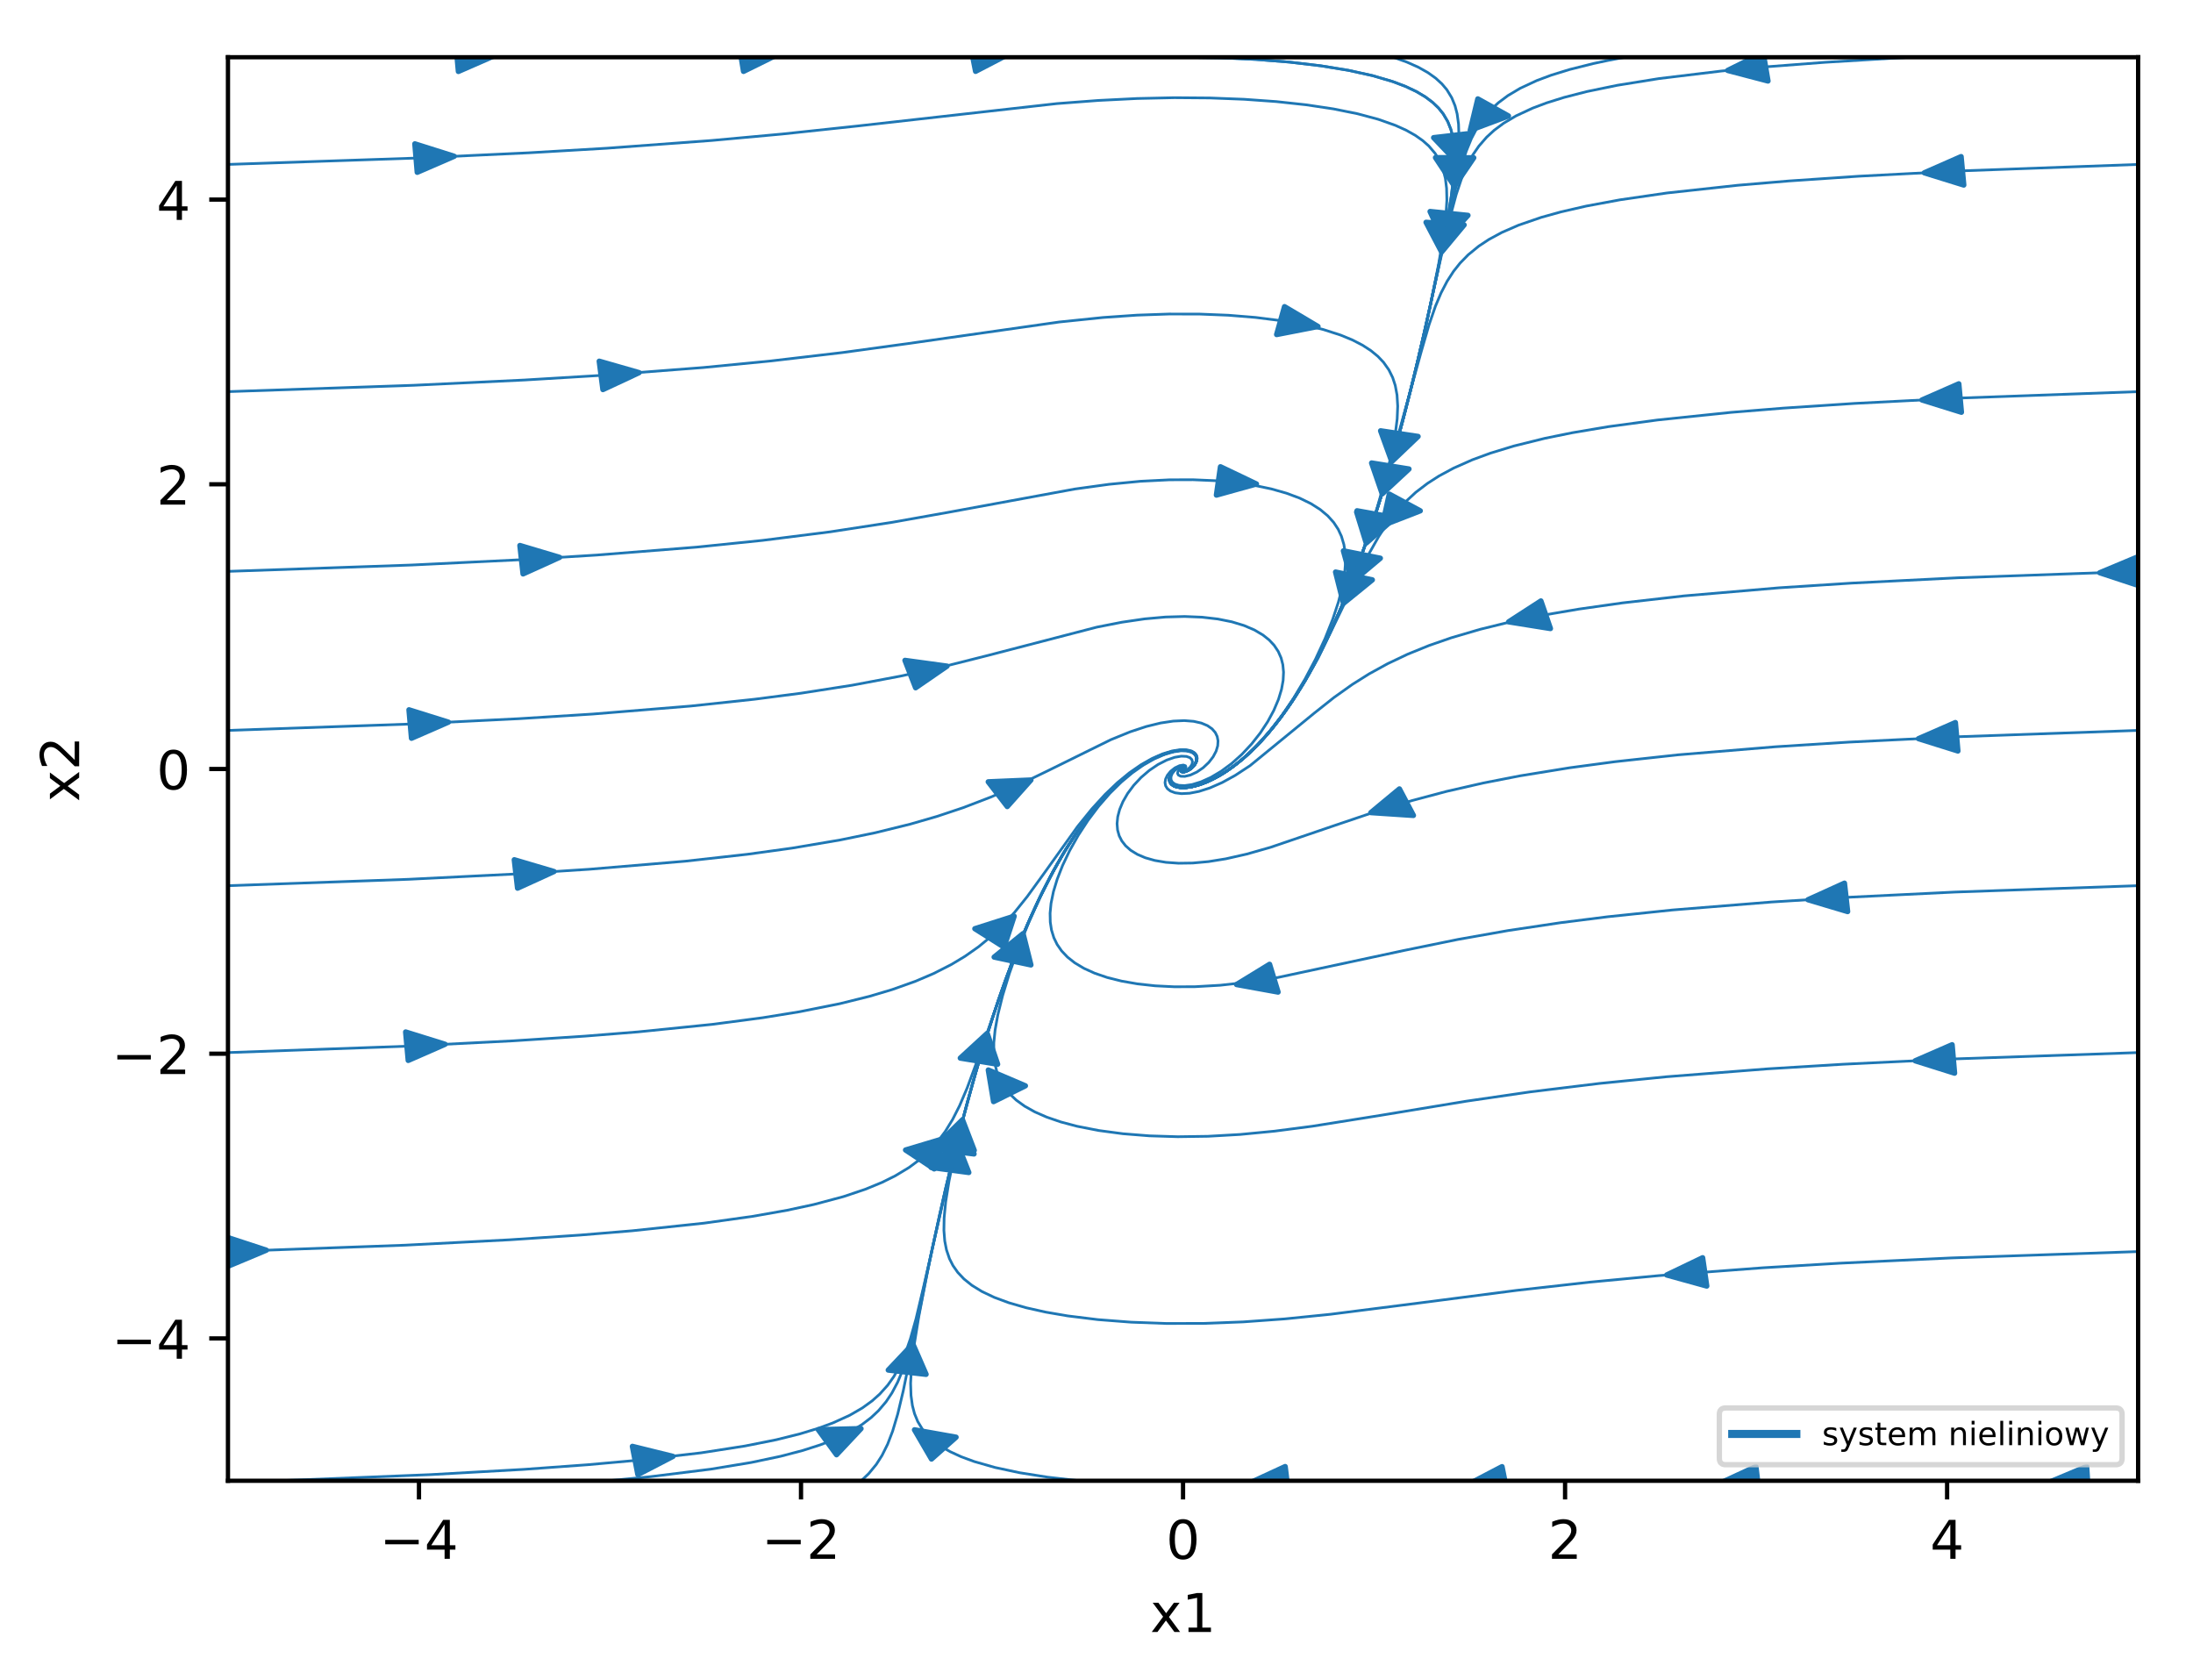<?xml version="1.0" encoding="utf-8" standalone="no"?>
<!DOCTYPE svg PUBLIC "-//W3C//DTD SVG 1.1//EN"
  "http://www.w3.org/Graphics/SVG/1.1/DTD/svg11.dtd">
<!-- Created with matplotlib (http://matplotlib.org/) -->
<svg height="314pt" version="1.1" viewBox="0 0 410 314" width="410pt" xmlns="http://www.w3.org/2000/svg" xmlns:xlink="http://www.w3.org/1999/xlink">
 <defs>
  <style type="text/css">
*{stroke-linecap:butt;stroke-linejoin:round;}
  </style>
 </defs>
 <g id="figure_1">
  <g id="patch_1">
   <path d="M 0 314.368 
L 410.44 314.368 
L 410.44 0 
L 0 0 
z
" style="fill:#ffffff;"/>
  </g>
  <g id="axes_1">
   <g id="patch_2">
    <path d="M 42.62 276.812 
L 399.74 276.812 
L 399.74 10.7 
L 42.62 10.7 
z
" style="fill:#ffffff;"/>
   </g>
   <g id="patch_3">
    <path clip-path="url(#p530ca1ee28)" d="M 271.912 34.805 
L 268.384 29.467 
L 271.937 29.483 
L 271.973 29.483 
L 271.973 29.483 
L 275.526 29.499 
z
" style="fill:#1f77b4;stroke:#1f77b4;stroke-linejoin:miter;"/>
   </g>
   <g id="patch_4">
    <path clip-path="url(#p530ca1ee28)" d="M 260.204 86.282 
L 258.118 80.538 
L 261.601 81.062 
L 261.636 81.067 
L 261.636 81.067 
L 265.119 81.592 
z
" style="fill:#1f77b4;stroke:#1f77b4;stroke-linejoin:miter;"/>
   </g>
   <g id="patch_5">
    <path clip-path="url(#p530ca1ee28)" d="M 269.941 45.175 
L 267.368 39.541 
L 270.889 39.899 
L 270.924 39.903 
L 270.924 39.903 
L 274.445 40.261 
z
" style="fill:#1f77b4;stroke:#1f77b4;stroke-linejoin:miter;"/>
   </g>
   <g id="patch_6">
    <path clip-path="url(#p530ca1ee28)" d="M 255.511 101.285 
L 253.711 95.488 
L 257.165 96.107 
L 257.2 96.113 
L 257.2 96.114 
L 260.655 96.733 
z
" style="fill:#1f77b4;stroke:#1f77b4;stroke-linejoin:miter;"/>
   </g>
   <g id="patch_7">
    <path clip-path="url(#p530ca1ee28)" d="M 274.881 24.346 
L 276.294 18.49 
L 279.141 20.074 
L 279.17 20.09 
L 279.169 20.09 
L 282.016 21.675 
z
" style="fill:#1f77b4;stroke:#1f77b4;stroke-linejoin:miter;"/>
   </g>
   <g id="patch_8">
    <path clip-path="url(#p530ca1ee28)" d="M 251.172 112.788 
L 249.698 106.939 
L 253.115 107.666 
L 253.149 107.673 
L 253.149 107.673 
L 256.566 108.4 
z
" style="fill:#1f77b4;stroke:#1f77b4;stroke-linejoin:miter;"/>
   </g>
   <g id="patch_9">
    <path clip-path="url(#p530ca1ee28)" d="M 323.005 13.168 
L 329.643 9.86 
L 330.089 12.487 
L 330.102 12.513 
L 330.093 12.514 
L 330.539 15.141 
z
" style="fill:#1f77b4;stroke:#1f77b4;stroke-linejoin:miter;"/>
   </g>
   <g id="patch_10">
    <path clip-path="url(#p530ca1ee28)" d="M 258.421 92.316 
L 256.436 86.553 
L 259.91 87.111 
L 259.945 87.116 
L 259.945 87.117 
L 263.418 87.675 
z
" style="fill:#1f77b4;stroke:#1f77b4;stroke-linejoin:miter;"/>
   </g>
   <g id="patch_11">
    <path clip-path="url(#p530ca1ee28)" d="M 359.768 32.304 
L 366.644 29.279 
L 366.892 31.921 
L 366.914 31.946 
L 366.894 31.947 
L 367.142 34.589 
z
" style="fill:#1f77b4;stroke:#1f77b4;stroke-linejoin:miter;"/>
   </g>
   <g id="patch_12">
    <path clip-path="url(#p530ca1ee28)" d="M 255.43 101.52 
L 253.637 95.722 
L 257.091 96.344 
L 257.126 96.35 
L 257.126 96.35 
L 260.579 96.972 
z
" style="fill:#1f77b4;stroke:#1f77b4;stroke-linejoin:miter;"/>
   </g>
   <g id="patch_13">
    <path clip-path="url(#p530ca1ee28)" d="M 359.333 74.772 
L 366.215 71.754 
L 366.457 74.396 
L 366.479 74.421 
L 366.46 74.422 
L 366.702 77.064 
z
" style="fill:#1f77b4;stroke:#1f77b4;stroke-linejoin:miter;"/>
   </g>
   <g id="patch_14">
    <path clip-path="url(#p530ca1ee28)" d="M 258.448 98.243 
L 259.743 92.371 
L 262.621 93.924 
L 262.651 93.939 
L 262.65 93.939 
L 265.529 95.492 
z
" style="fill:#1f77b4;stroke:#1f77b4;stroke-linejoin:miter;"/>
   </g>
   <g id="patch_15">
    <path clip-path="url(#p530ca1ee28)" d="M 392.572 107.068 
L 399.537 104.156 
L 399.706 106.801 
L 399.741 106.826 
L 399.708 106.828 
L 399.877 109.472 
z
" style="fill:#1f77b4;stroke:#1f77b4;stroke-linejoin:miter;"/>
   </g>
   <g id="patch_16">
    <path clip-path="url(#p530ca1ee28)" d="M 282.057 116.246 
L 288.085 112.344 
L 288.97 114.908 
L 288.981 114.933 
L 288.979 114.934 
L 289.864 117.498 
z
" style="fill:#1f77b4;stroke:#1f77b4;stroke-linejoin:miter;"/>
   </g>
   <g id="patch_17">
    <path clip-path="url(#p530ca1ee28)" d="M 358.683 138.087 
L 365.573 135.079 
L 365.809 137.721 
L 365.831 137.747 
L 365.811 137.748 
L 366.046 140.39 
z
" style="fill:#1f77b4;stroke:#1f77b4;stroke-linejoin:miter;"/>
   </g>
   <g id="patch_18">
    <path clip-path="url(#p530ca1ee28)" d="M 256.294 151.909 
L 261.632 147.483 
L 262.933 149.947 
L 262.948 149.971 
L 262.947 149.971 
L 264.248 152.435 
z
" style="fill:#1f77b4;stroke:#1f77b4;stroke-linejoin:miter;"/>
   </g>
   <g id="patch_19">
    <path clip-path="url(#p530ca1ee28)" d="M 338.015 168.197 
L 344.835 165.103 
L 345.131 167.741 
L 345.148 167.767 
L 345.134 167.768 
L 345.429 170.407 
z
" style="fill:#1f77b4;stroke:#1f77b4;stroke-linejoin:miter;"/>
   </g>
   <g id="patch_20">
    <path clip-path="url(#p530ca1ee28)" d="M 231.187 184.047 
L 237.356 180.268 
L 238.147 182.849 
L 238.156 182.875 
L 238.155 182.875 
L 238.945 185.457 
z
" style="fill:#1f77b4;stroke:#1f77b4;stroke-linejoin:miter;"/>
   </g>
   <g id="patch_21">
    <path clip-path="url(#p530ca1ee28)" d="M 358.065 198.303 
L 364.962 195.305 
L 365.191 197.947 
L 365.214 197.972 
L 365.193 197.973 
L 365.422 200.616 
z
" style="fill:#1f77b4;stroke:#1f77b4;stroke-linejoin:miter;"/>
   </g>
   <g id="patch_22">
    <path clip-path="url(#p530ca1ee28)" d="M 184.772 200.029 
L 191.703 202.984 
L 188.745 204.452 
L 188.716 204.467 
L 188.716 204.466 
L 185.758 205.934 
z
" style="fill:#1f77b4;stroke:#1f77b4;stroke-linejoin:miter;"/>
   </g>
   <g id="patch_23">
    <path clip-path="url(#p530ca1ee28)" d="M 311.604 238.346 
L 318.318 235.123 
L 318.703 237.756 
L 318.715 237.781 
L 318.707 237.782 
L 319.092 240.414 
z
" style="fill:#1f77b4;stroke:#1f77b4;stroke-linejoin:miter;"/>
   </g>
   <g id="patch_24">
    <path clip-path="url(#p530ca1ee28)" d="M 179.783 210.023 
L 182.102 215.717 
L 178.599 215.272 
L 178.564 215.268 
L 178.564 215.268 
L 175.061 214.822 
z
" style="fill:#1f77b4;stroke:#1f77b4;stroke-linejoin:miter;"/>
   </g>
   <g id="patch_25">
    <path clip-path="url(#p530ca1ee28)" d="M 383.156 277.072 
L 390.116 274.155 
L 390.289 276.8 
L 390.322 276.825 
L 390.291 276.826 
L 390.464 279.471 
z
" style="fill:#1f77b4;stroke:#1f77b4;stroke-linejoin:miter;"/>
   </g>
   <g id="patch_26">
    <path clip-path="url(#p530ca1ee28)" d="M 321.493 277.299 
L 328.279 274.163 
L 328.604 276.8 
L 328.618 276.825 
L 328.607 276.826 
L 328.932 279.463 
z
" style="fill:#1f77b4;stroke:#1f77b4;stroke-linejoin:miter;"/>
   </g>
   <g id="patch_27">
    <path clip-path="url(#p530ca1ee28)" d="M 274.275 277.595 
L 280.815 274.18 
L 281.338 276.799 
L 281.347 276.825 
L 281.343 276.826 
L 281.865 279.445 
z
" style="fill:#1f77b4;stroke:#1f77b4;stroke-linejoin:miter;"/>
   </g>
   <g id="patch_28">
    <path clip-path="url(#p530ca1ee28)" d="M 233.485 277.295 
L 240.274 274.162 
L 240.596 276.799 
L 240.602 276.825 
L 240.599 276.825 
L 240.922 279.462 
z
" style="fill:#1f77b4;stroke:#1f77b4;stroke-linejoin:miter;"/>
   </g>
   <g id="patch_29">
    <path clip-path="url(#p530ca1ee28)" d="M 170.973 267.291 
L 178.741 268.672 
L 176.457 270.701 
L 176.435 270.722 
L 176.435 270.721 
L 174.151 272.75 
z
" style="fill:#1f77b4;stroke:#1f77b4;stroke-linejoin:miter;"/>
   </g>
   <g id="patch_30">
    <path clip-path="url(#p530ca1ee28)" d="M 184.566 193.176 
L 186.513 198.947 
L 183.043 198.376 
L 183.008 198.37 
L 183.008 198.37 
L 179.538 197.799 
z
" style="fill:#1f77b4;stroke:#1f77b4;stroke-linejoin:miter;"/>
   </g>
   <g id="patch_31">
    <path clip-path="url(#p530ca1ee28)" d="M 170.673 251.256 
L 173.135 256.917 
L 169.622 256.521 
L 169.586 256.517 
L 169.586 256.517 
L 166.073 256.12 
z
" style="fill:#1f77b4;stroke:#1f77b4;stroke-linejoin:miter;"/>
   </g>
   <g id="patch_32">
    <path clip-path="url(#p530ca1ee28)" d="M 191.268 174.533 
L 192.735 180.383 
L 189.319 179.654 
L 189.285 179.647 
L 189.285 179.646 
L 185.869 178.917 
z
" style="fill:#1f77b4;stroke:#1f77b4;stroke-linejoin:miter;"/>
   </g>
   <g id="patch_33">
    <path clip-path="url(#p530ca1ee28)" d="M 160.969 267.071 
L 156.394 271.948 
L 154.7 269.62 
L 154.681 269.597 
L 154.682 269.597 
L 152.988 267.269 
z
" style="fill:#1f77b4;stroke:#1f77b4;stroke-linejoin:miter;"/>
   </g>
   <g id="patch_34">
    <path clip-path="url(#p530ca1ee28)" d="M 179.942 209.329 
L 182.141 215.049 
L 178.648 214.563 
L 178.613 214.558 
L 178.613 214.558 
L 175.12 214.072 
z
" style="fill:#1f77b4;stroke:#1f77b4;stroke-linejoin:miter;"/>
   </g>
   <g id="patch_35">
    <path clip-path="url(#p530ca1ee28)" d="M 125.813 272.26 
L 119.255 275.655 
L 118.747 273.034 
L 118.735 273.009 
L 118.742 273.008 
L 118.234 270.387 
z
" style="fill:#1f77b4;stroke:#1f77b4;stroke-linejoin:miter;"/>
   </g>
   <g id="patch_36">
    <path clip-path="url(#p530ca1ee28)" d="M 178.875 213.475 
L 181.124 219.185 
L 177.627 218.716 
L 177.592 218.711 
L 177.592 218.711 
L 174.095 218.242 
z
" style="fill:#1f77b4;stroke:#1f77b4;stroke-linejoin:miter;"/>
   </g>
   <g id="patch_37">
    <path clip-path="url(#p530ca1ee28)" d="M 49.787 233.711 
L 42.826 236.627 
L 42.654 233.982 
L 42.619 233.957 
L 42.653 233.956 
L 42.48 231.311 
z
" style="fill:#1f77b4;stroke:#1f77b4;stroke-linejoin:miter;"/>
   </g>
   <g id="patch_38">
    <path clip-path="url(#p530ca1ee28)" d="M 176.716 212.765 
L 174.649 218.513 
L 171.991 216.756 
L 171.964 216.739 
L 171.964 216.738 
L 169.305 214.982 
z
" style="fill:#1f77b4;stroke:#1f77b4;stroke-linejoin:miter;"/>
   </g>
   <g id="patch_39">
    <path clip-path="url(#p530ca1ee28)" d="M 83.208 195.216 
L 76.323 198.231 
L 76.083 195.589 
L 76.06 195.564 
L 76.08 195.563 
L 75.84 192.921 
z
" style="fill:#1f77b4;stroke:#1f77b4;stroke-linejoin:miter;"/>
   </g>
   <g id="patch_40">
    <path clip-path="url(#p530ca1ee28)" d="M 189.603 171.275 
L 187.708 177.056 
L 184.998 175.343 
L 184.971 175.326 
L 184.971 175.326 
L 182.26 173.614 
z
" style="fill:#1f77b4;stroke:#1f77b4;stroke-linejoin:miter;"/>
   </g>
   <g id="patch_41">
    <path clip-path="url(#p530ca1ee28)" d="M 103.574 162.922 
L 96.763 166.029 
L 96.459 163.391 
L 96.442 163.365 
L 96.456 163.364 
L 96.152 160.726 
z
" style="fill:#1f77b4;stroke:#1f77b4;stroke-linejoin:miter;"/>
   </g>
   <g id="patch_42">
    <path clip-path="url(#p530ca1ee28)" d="M 192.737 145.819 
L 188.315 150.774 
L 186.548 148.476 
L 186.53 148.454 
L 186.531 148.453 
L 184.764 146.156 
z
" style="fill:#1f77b4;stroke:#1f77b4;stroke-linejoin:miter;"/>
   </g>
   <g id="patch_43">
    <path clip-path="url(#p530ca1ee28)" d="M 83.826 135 
L 76.933 138.006 
L 76.7 135.363 
L 76.677 135.338 
L 76.697 135.337 
L 76.464 132.695 
z
" style="fill:#1f77b4;stroke:#1f77b4;stroke-linejoin:miter;"/>
   </g>
   <g id="patch_44">
    <path clip-path="url(#p530ca1ee28)" d="M 177.048 124.529 
L 171.182 128.567 
L 170.192 126.024 
L 170.181 125.999 
L 170.182 125.998 
L 169.193 123.455 
z
" style="fill:#1f77b4;stroke:#1f77b4;stroke-linejoin:miter;"/>
   </g>
   <g id="patch_45">
    <path clip-path="url(#p530ca1ee28)" d="M 104.614 104.192 
L 97.79 107.282 
L 97.498 104.643 
L 97.481 104.618 
L 97.495 104.617 
L 97.202 101.978 
z
" style="fill:#1f77b4;stroke:#1f77b4;stroke-linejoin:miter;"/>
   </g>
   <g id="patch_46">
    <path clip-path="url(#p530ca1ee28)" d="M 234.901 90.47 
L 227.42 92.551 
L 227.797 89.918 
L 227.8 89.892 
L 227.801 89.892 
L 228.178 87.259 
z
" style="fill:#1f77b4;stroke:#1f77b4;stroke-linejoin:miter;"/>
   </g>
   <g id="patch_47">
    <path clip-path="url(#p530ca1ee28)" d="M 119.486 69.663 
L 112.721 72.824 
L 112.379 70.188 
L 112.365 70.162 
L 112.375 70.162 
L 112.033 67.526 
z
" style="fill:#1f77b4;stroke:#1f77b4;stroke-linejoin:miter;"/>
   </g>
   <g id="patch_48">
    <path clip-path="url(#p530ca1ee28)" d="M 246.406 61.033 
L 238.681 62.538 
L 239.414 59.948 
L 239.42 59.921 
L 239.421 59.921 
L 240.154 57.331 
z
" style="fill:#1f77b4;stroke:#1f77b4;stroke-linejoin:miter;"/>
   </g>
   <g id="patch_49">
    <path clip-path="url(#p530ca1ee28)" d="M 84.913 29.217 
L 78.008 32.206 
L 77.786 29.563 
L 77.763 29.538 
L 77.784 29.537 
L 77.561 26.894 
z
" style="fill:#1f77b4;stroke:#1f77b4;stroke-linejoin:miter;"/>
   </g>
   <g id="patch_50">
    <path clip-path="url(#p530ca1ee28)" d="M 269.523 47.103 
L 266.614 41.561 
L 270.153 41.801 
L 270.188 41.803 
L 270.188 41.804 
L 273.727 42.044 
z
" style="fill:#1f77b4;stroke:#1f77b4;stroke-linejoin:miter;"/>
   </g>
   <g id="patch_51">
    <path clip-path="url(#p530ca1ee28)" d="M 92.588 10.343 
L 85.7 13.354 
L 85.462 10.712 
L 85.441 10.687 
L 85.46 10.686 
L 85.222 8.044 
z
" style="fill:#1f77b4;stroke:#1f77b4;stroke-linejoin:miter;"/>
   </g>
   <g id="patch_52">
    <path clip-path="url(#p530ca1ee28)" d="M 145.666 10.055 
L 139.009 13.341 
L 138.578 10.713 
L 138.567 10.687 
L 138.574 10.686 
L 138.144 8.058 
z
" style="fill:#1f77b4;stroke:#1f77b4;stroke-linejoin:miter;"/>
   </g>
   <g id="patch_53">
    <path clip-path="url(#p530ca1ee28)" d="M 188.946 9.93 
L 182.396 13.333 
L 181.881 10.713 
L 181.874 10.687 
L 181.876 10.687 
L 181.362 8.067 
z
" style="fill:#1f77b4;stroke:#1f77b4;stroke-linejoin:miter;"/>
   </g>
   <g id="patch_54">
    <path clip-path="url(#p530ca1ee28)" d="M 272.646 30.591 
L 268.031 25.735 
L 271.543 25.333 
L 271.578 25.329 
L 271.578 25.329 
L 275.09 24.927 
z
" style="fill:#1f77b4;stroke:#1f77b4;stroke-linejoin:miter;"/>
   </g>
   <g id="patch_55">
    <path clip-path="url(#p530ca1ee28)" d="M 252.766 108.808 
L 251.165 102.978 
L 254.597 103.663 
L 254.632 103.67 
L 254.632 103.67 
L 258.064 104.355 
z
" style="fill:#1f77b4;stroke:#1f77b4;stroke-linejoin:miter;"/>
   </g>
   <g id="matplotlib.axis_1">
    <g id="xtick_1">
     <g id="line2d_1">
      <defs>
       <path d="M 0 0 
L 0 3.5 
" id="m94f1af9f40" style="stroke:#000000;stroke-width:0.8;"/>
      </defs>
      <g>
       <use style="stroke:#000000;stroke-width:0.8;" x="78.332" xlink:href="#m94f1af9f40" y="276.812"/>
      </g>
     </g>
     <g id="text_1">
      <!-- −4 -->
      <defs>
       <path d="M 10.594 35.5 
L 73.188 35.5 
L 73.188 27.203 
L 10.594 27.203 
z
" id="DejaVuSans-2212"/>
       <path d="M 37.797 64.312 
L 12.891 25.391 
L 37.797 25.391 
z
M 35.203 72.906 
L 47.609 72.906 
L 47.609 25.391 
L 58.016 25.391 
L 58.016 17.188 
L 47.609 17.188 
L 47.609 0 
L 37.797 0 
L 37.797 17.188 
L 4.891 17.188 
L 4.891 26.703 
z
" id="DejaVuSans-34"/>
      </defs>
      <g transform="translate(70.961 291.41)scale(0.1 -0.1)">
       <use xlink:href="#DejaVuSans-2212"/>
       <use x="83.789" xlink:href="#DejaVuSans-34"/>
      </g>
     </g>
    </g>
    <g id="xtick_2">
     <g id="line2d_2">
      <g>
       <use style="stroke:#000000;stroke-width:0.8;" x="149.756" xlink:href="#m94f1af9f40" y="276.812"/>
      </g>
     </g>
     <g id="text_2">
      <!-- −2 -->
      <defs>
       <path d="M 19.188 8.297 
L 53.609 8.297 
L 53.609 0 
L 7.328 0 
L 7.328 8.297 
Q 12.938 14.109 22.625 23.891 
Q 32.328 33.688 34.812 36.531 
Q 39.547 41.844 41.422 45.531 
Q 43.312 49.219 43.312 52.781 
Q 43.312 58.594 39.234 62.25 
Q 35.156 65.922 28.609 65.922 
Q 23.969 65.922 18.812 64.312 
Q 13.672 62.703 7.812 59.422 
L 7.812 69.391 
Q 13.766 71.781 18.938 73 
Q 24.125 74.219 28.422 74.219 
Q 39.75 74.219 46.484 68.547 
Q 53.219 62.891 53.219 53.422 
Q 53.219 48.922 51.531 44.891 
Q 49.859 40.875 45.406 35.406 
Q 44.188 33.984 37.641 27.219 
Q 31.109 20.453 19.188 8.297 
" id="DejaVuSans-32"/>
      </defs>
      <g transform="translate(142.385 291.41)scale(0.1 -0.1)">
       <use xlink:href="#DejaVuSans-2212"/>
       <use x="83.789" xlink:href="#DejaVuSans-32"/>
      </g>
     </g>
    </g>
    <g id="xtick_3">
     <g id="line2d_3">
      <g>
       <use style="stroke:#000000;stroke-width:0.8;" x="221.18" xlink:href="#m94f1af9f40" y="276.812"/>
      </g>
     </g>
     <g id="text_3">
      <!-- 0 -->
      <defs>
       <path d="M 31.781 66.406 
Q 24.172 66.406 20.328 58.906 
Q 16.5 51.422 16.5 36.375 
Q 16.5 21.391 20.328 13.891 
Q 24.172 6.391 31.781 6.391 
Q 39.453 6.391 43.281 13.891 
Q 47.125 21.391 47.125 36.375 
Q 47.125 51.422 43.281 58.906 
Q 39.453 66.406 31.781 66.406 
M 31.781 74.219 
Q 44.047 74.219 50.516 64.516 
Q 56.984 54.828 56.984 36.375 
Q 56.984 17.969 50.516 8.266 
Q 44.047 -1.422 31.781 -1.422 
Q 19.531 -1.422 13.062 8.266 
Q 6.594 17.969 6.594 36.375 
Q 6.594 54.828 13.062 64.516 
Q 19.531 74.219 31.781 74.219 
" id="DejaVuSans-30"/>
      </defs>
      <g transform="translate(217.999 291.41)scale(0.1 -0.1)">
       <use xlink:href="#DejaVuSans-30"/>
      </g>
     </g>
    </g>
    <g id="xtick_4">
     <g id="line2d_4">
      <g>
       <use style="stroke:#000000;stroke-width:0.8;" x="292.604" xlink:href="#m94f1af9f40" y="276.812"/>
      </g>
     </g>
     <g id="text_4">
      <!-- 2 -->
      <g transform="translate(289.423 291.41)scale(0.1 -0.1)">
       <use xlink:href="#DejaVuSans-32"/>
      </g>
     </g>
    </g>
    <g id="xtick_5">
     <g id="line2d_5">
      <g>
       <use style="stroke:#000000;stroke-width:0.8;" x="364.028" xlink:href="#m94f1af9f40" y="276.812"/>
      </g>
     </g>
     <g id="text_5">
      <!-- 4 -->
      <g transform="translate(360.847 291.41)scale(0.1 -0.1)">
       <use xlink:href="#DejaVuSans-34"/>
      </g>
     </g>
    </g>
    <g id="text_6">
     <!-- x1 -->
     <defs>
      <path d="M 54.891 54.688 
L 35.109 28.078 
L 55.906 0 
L 45.312 0 
L 29.391 21.484 
L 13.484 0 
L 2.875 0 
L 24.125 28.609 
L 4.688 54.688 
L 15.281 54.688 
L 29.781 35.203 
L 44.281 54.688 
z
" id="DejaVuSans-78"/>
      <path d="M 12.406 8.297 
L 28.516 8.297 
L 28.516 63.922 
L 10.984 60.406 
L 10.984 69.391 
L 28.422 72.906 
L 38.281 72.906 
L 38.281 8.297 
L 54.391 8.297 
L 54.391 0 
L 12.406 0 
z
" id="DejaVuSans-31"/>
     </defs>
     <g transform="translate(215.04 305.089)scale(0.1 -0.1)">
      <use xlink:href="#DejaVuSans-78"/>
      <use x="59.18" xlink:href="#DejaVuSans-31"/>
     </g>
    </g>
   </g>
   <g id="matplotlib.axis_2">
    <g id="ytick_1">
     <g id="line2d_6">
      <defs>
       <path d="M 0 0 
L -3.5 0 
" id="m7a99abc952" style="stroke:#000000;stroke-width:0.8;"/>
      </defs>
      <g>
       <use style="stroke:#000000;stroke-width:0.8;" x="42.62" xlink:href="#m7a99abc952" y="250.201"/>
      </g>
     </g>
     <g id="text_7">
      <!-- −4 -->
      <g transform="translate(20.878 254)scale(0.1 -0.1)">
       <use xlink:href="#DejaVuSans-2212"/>
       <use x="83.789" xlink:href="#DejaVuSans-34"/>
      </g>
     </g>
    </g>
    <g id="ytick_2">
     <g id="line2d_7">
      <g>
       <use style="stroke:#000000;stroke-width:0.8;" x="42.62" xlink:href="#m7a99abc952" y="196.978"/>
      </g>
     </g>
     <g id="text_8">
      <!-- −2 -->
      <g transform="translate(20.878 200.778)scale(0.1 -0.1)">
       <use xlink:href="#DejaVuSans-2212"/>
       <use x="83.789" xlink:href="#DejaVuSans-32"/>
      </g>
     </g>
    </g>
    <g id="ytick_3">
     <g id="line2d_8">
      <g>
       <use style="stroke:#000000;stroke-width:0.8;" x="42.62" xlink:href="#m7a99abc952" y="143.756"/>
      </g>
     </g>
     <g id="text_9">
      <!-- 0 -->
      <g transform="translate(29.258 147.555)scale(0.1 -0.1)">
       <use xlink:href="#DejaVuSans-30"/>
      </g>
     </g>
    </g>
    <g id="ytick_4">
     <g id="line2d_9">
      <g>
       <use style="stroke:#000000;stroke-width:0.8;" x="42.62" xlink:href="#m7a99abc952" y="90.534"/>
      </g>
     </g>
     <g id="text_10">
      <!-- 2 -->
      <g transform="translate(29.258 94.333)scale(0.1 -0.1)">
       <use xlink:href="#DejaVuSans-32"/>
      </g>
     </g>
    </g>
    <g id="ytick_5">
     <g id="line2d_10">
      <g>
       <use style="stroke:#000000;stroke-width:0.8;" x="42.62" xlink:href="#m7a99abc952" y="37.311"/>
      </g>
     </g>
     <g id="text_11">
      <!-- 4 -->
      <g transform="translate(29.258 41.11)scale(0.1 -0.1)">
       <use xlink:href="#DejaVuSans-34"/>
      </g>
     </g>
    </g>
    <g id="text_12">
     <!-- x2 -->
     <g transform="translate(14.798 149.897)rotate(-90)scale(0.1 -0.1)">
      <use xlink:href="#DejaVuSans-78"/>
      <use x="59.18" xlink:href="#DejaVuSans-32"/>
     </g>
    </g>
   </g>
   <g id="line2d_11">
    <path clip-path="url(#p530ca1ee28)" d="M 221.18 10.7 
L 228.177 10.805 
L 234.853 11.114 
L 241.132 11.616 
L 246.91 12.298 
L 252.087 13.144 
L 256.589 14.134 
L 260.383 15.248 
L 262.77 16.152 
L 264.786 17.104 
L 266.462 18.099 
L 267.832 19.127 
L 268.934 20.182 
L 269.806 21.26 
L 270.67 22.723 
L 271.26 24.208 
L 271.638 25.706 
L 271.887 27.592 
L 271.952 29.861 
L 271.783 32.884 
L 271.335 36.639 
L 270.425 42.196 
L 268.818 50.5 
L 266.508 61.24 
L 264.026 71.754 
L 261.537 81.366 
L 259.046 90.11 
L 256.644 97.762 
L 254.256 104.658 
L 251.888 110.838 
L 249.549 116.341 
L 247.247 121.21 
L 244.896 125.662 
L 242.603 129.53 
L 240.281 133.003 
L 238.048 135.952 
L 235.819 138.534 
L 233.616 140.753 
L 231.466 142.614 
L 229.308 144.191 
L 227.278 145.408 
L 225.337 146.322 
L 223.548 146.925 
L 221.976 147.227 
L 220.717 147.254 
L 219.773 147.068 
L 219.13 146.728 
L 218.757 146.291 
L 218.612 145.785 
L 218.68 145.214 
L 218.986 144.58 
L 219.545 143.949 
L 220.288 143.442 
L 221.013 143.199 
L 221.472 143.249 
L 221.597 143.446 
L 221.486 143.687 
L 221.181 143.849 
L 221.112 143.806 
L 221.181 143.741 
L 221.181 143.741 
L 221.191 143.748 
L 221.18 143.758 
L 221.18 143.758 
L 221.179 143.757 
L 221.18 143.756 
L 221.18 143.756 
L 221.181 143.756 
L 221.18 143.756 
L 221.18 143.756 
L 221.18 143.756 
L 221.18 143.756 
" style="fill:none;stroke:#1f77b4;stroke-linecap:square;stroke-width:0.5;"/>
   </g>
   <g id="line2d_12">
    <path clip-path="url(#p530ca1ee28)" d="M 260.484 10.7 
L 263.028 11.608 
L 265.175 12.568 
L 266.957 13.572 
L 268.411 14.612 
L 269.579 15.682 
L 270.5 16.774 
L 271.41 18.259 
L 272.03 19.766 
L 272.426 21.288 
L 272.687 23.202 
L 272.759 25.508 
L 272.593 28.579 
L 272.145 32.394 
L 271.24 38.042 
L 269.573 46.848 
L 267.208 58.107 
L 264.671 69.116 
L 262.123 79.184 
L 259.652 88.062 
L 257.183 96.11 
L 254.722 103.366 
L 252.367 109.638 
L 250.04 115.232 
L 247.75 120.189 
L 245.409 124.732 
L 243.124 128.69 
L 240.808 132.253 
L 238.576 135.287 
L 236.344 137.956 
L 234.133 140.261 
L 231.968 142.206 
L 229.787 143.866 
L 227.724 145.163 
L 225.741 146.153 
L 223.899 146.827 
L 222.266 147.19 
L 220.943 147.267 
L 219.937 147.119 
L 219.236 146.806 
L 218.812 146.384 
L 218.623 145.884 
L 218.653 145.312 
L 218.92 144.683 
L 219.432 144.052 
L 220.152 143.515 
L 220.905 143.218 
L 221.42 143.225 
L 221.594 143.408 
L 221.522 143.643 
L 221.235 143.842 
L 221.113 143.815 
L 221.166 143.744 
L 221.191 143.746 
L 221.18 143.756 
" style="fill:none;stroke:#1f77b4;stroke-linecap:square;stroke-width:0.5;"/>
   </g>
   <g id="line2d_13">
    <path clip-path="url(#p530ca1ee28)" d="M 303.791 10.7 
L 300.598 11.303 
L 297.867 11.885 
L 293.446 12.993 
L 290.036 14.044 
L 287.339 15.049 
L 284.232 16.492 
L 281.909 17.874 
L 280.125 19.211 
L 278.724 20.512 
L 277.278 22.205 
L 276.17 23.86 
L 275.102 25.888 
L 274.123 28.276 
L 273.122 31.4 
L 272.042 35.612 
L 270.415 43.068 
L 266.328 62.058 
L 263.756 72.846 
L 261.257 82.394 
L 258.756 91.075 
L 256.345 98.664 
L 253.947 105.499 
L 251.571 111.618 
L 249.223 117.062 
L 246.914 121.872 
L 244.655 126.089 
L 242.359 129.916 
L 240.136 133.206 
L 237.903 136.131 
L 235.675 138.689 
L 233.475 140.884 
L 231.329 142.723 
L 229.178 144.276 
L 227.157 145.472 
L 225.228 146.365 
L 223.454 146.95 
L 221.898 147.235 
L 220.657 147.249 
L 219.73 147.052 
L 219.103 146.706 
L 218.743 146.265 
L 218.61 145.757 
L 218.694 145.169 
L 219.013 144.541 
L 219.578 143.92 
L 220.32 143.426 
L 221.044 143.195 
L 221.485 143.256 
L 221.597 143.456 
L 221.474 143.699 
L 221.169 143.848 
L 221.112 143.804 
L 221.177 143.741 
L 221.177 143.741 
L 221.191 143.747 
L 221.179 143.758 
L 221.179 143.758 
L 221.179 143.756 
L 221.18 143.756 
" style="fill:none;stroke:#1f77b4;stroke-linecap:square;stroke-width:0.5;"/>
   </g>
   <g id="line2d_14">
    <path clip-path="url(#p530ca1ee28)" d="M 356.918 10.7 
L 341.167 11.649 
L 330.099 12.5 
L 321.822 13.279 
L 310.176 14.686 
L 302.329 15.95 
L 296.676 17.115 
L 292.421 18.207 
L 289.114 19.244 
L 286.483 20.236 
L 283.432 21.66 
L 281.134 23.024 
L 279.358 24.344 
L 277.955 25.628 
L 276.498 27.298 
L 275.373 28.929 
L 274.284 30.927 
L 273.28 33.278 
L 272.25 36.352 
L 271.139 40.491 
L 269.552 47.449 
L 265.088 67.39 
L 262.552 77.559 
L 260.094 86.535 
L 257.64 94.68 
L 255.193 102.033 
L 252.761 108.633 
L 250.351 114.519 
L 247.972 119.733 
L 245.635 124.316 
L 243.354 128.312 
L 241.041 131.915 
L 238.81 134.988 
L 236.577 137.695 
L 234.363 140.037 
L 232.192 142.019 
L 230 143.717 
L 227.924 145.049 
L 225.922 146.073 
L 224.058 146.779 
L 222.398 147.171 
L 221.047 147.271 
L 220.014 147.14 
L 219.287 146.838 
L 218.839 146.424 
L 218.63 145.928 
L 218.64 145.374 
L 218.878 144.756 
L 219.361 144.123 
L 220.067 143.565 
L 220.82 143.237 
L 221.378 143.211 
L 221.589 143.385 
L 221.539 143.618 
L 221.268 143.832 
L 221.114 143.818 
L 221.141 143.758 
L 221.19 143.744 
L 221.18 143.756 
" style="fill:none;stroke:#1f77b4;stroke-linecap:square;stroke-width:0.5;"/>
   </g>
   <g id="line2d_15">
    <path clip-path="url(#p530ca1ee28)" d="M 399.74 30.737 
L 366.912 31.933 
L 347.521 32.941 
L 334.416 33.831 
L 324.845 34.638 
L 311.639 36.077 
L 302.863 37.355 
L 296.572 38.523 
L 291.837 39.61 
L 288.146 40.635 
L 283.934 42.082 
L 280.794 43.448 
L 278.379 44.753 
L 276.474 46.009 
L 274.495 47.627 
L 272.968 49.192 
L 271.756 50.717 
L 270.553 52.578 
L 269.417 54.759 
L 268.367 57.247 
L 267.168 60.717 
L 265.7 65.772 
L 258.228 92.812 
L 255.797 100.29 
L 253.382 107.013 
L 250.989 113.021 
L 248.626 118.355 
L 246.304 123.056 
L 244.034 127.168 
L 241.729 130.888 
L 239.502 134.075 
L 237.268 136.895 
L 235.045 139.35 
L 232.858 141.443 
L 230.734 143.182 
L 228.614 144.636 
L 226.553 145.779 
L 224.687 146.569 
L 222.989 147.06 
L 221.52 147.263 
L 220.367 147.212 
L 219.527 146.968 
L 218.977 146.59 
L 218.686 146.131 
L 218.61 145.599 
L 218.757 145 
L 219.146 144.364 
L 219.777 143.76 
L 220.538 143.329 
L 221.201 143.187 
L 221.544 143.305 
L 221.586 143.519 
L 221.399 143.762 
L 221.119 143.826 
L 221.146 143.754 
L 221.18 143.756 
" style="fill:none;stroke:#1f77b4;stroke-linecap:square;stroke-width:0.5;"/>
   </g>
   <g id="line2d_16">
    <path clip-path="url(#p530ca1ee28)" d="M 399.74 73.214 
L 366.478 74.408 
L 346.775 75.412 
L 333.402 76.295 
L 323.582 77.093 
L 309.91 78.51 
L 300.693 79.76 
L 293.979 80.892 
L 288.836 81.937 
L 283.007 83.381 
L 278.65 84.712 
L 275.26 85.958 
L 271.752 87.515 
L 269.036 88.98 
L 266.867 90.373 
L 264.694 92.033 
L 262.636 93.931 
L 260.988 95.746 
L 259.416 97.78 
L 257.764 100.287 
L 255.96 103.475 
L 253.831 107.743 
L 246.437 123.02 
L 244.016 127.32 
L 241.681 131.034 
L 239.334 134.347 
L 237.088 137.139 
L 234.86 139.563 
L 232.67 141.626 
L 230.548 143.334 
L 228.436 144.757 
L 226.386 145.869 
L 224.463 146.656 
L 222.796 147.108 
L 221.362 147.277 
L 220.246 147.199 
L 219.441 146.935 
L 218.924 146.543 
L 218.66 146.077 
L 218.61 145.542 
L 218.777 144.945 
L 219.193 144.303 
L 219.847 143.707 
L 220.611 143.301 
L 221.252 143.189 
L 221.56 143.324 
L 221.579 143.543 
L 221.368 143.784 
L 221.117 143.825 
L 221.112 143.811 
L 221.177 143.741 
L 221.18 143.756 
" style="fill:none;stroke:#1f77b4;stroke-linecap:square;stroke-width:0.5;"/>
   </g>
   <g id="line2d_17">
    <path clip-path="url(#p530ca1ee28)" d="M 399.74 106.813 
L 366.134 108.006 
L 346.184 109.006 
L 332.596 109.884 
L 314.795 111.401 
L 303.336 112.705 
L 295.172 113.866 
L 288.977 114.92 
L 281.969 116.354 
L 276.696 117.651 
L 271.341 119.222 
L 267.219 120.653 
L 263.184 122.29 
L 259.411 124.081 
L 255.957 125.981 
L 252.816 127.957 
L 249.379 130.404 
L 245.678 133.341 
L 233.698 143.139 
L 230.917 144.96 
L 228.492 146.291 
L 226.193 147.298 
L 224.158 147.949 
L 222.404 148.289 
L 220.886 148.364 
L 219.694 148.207 
L 218.818 147.873 
L 218.254 147.436 
L 217.921 146.902 
L 217.81 146.306 
L 217.916 145.635 
L 218.258 144.917 
L 218.85 144.19 
L 219.665 143.544 
L 220.533 143.131 
L 221.249 143.016 
L 221.635 143.148 
L 221.723 143.384 
L 221.581 143.663 
L 221.238 143.871 
L 221.092 143.831 
L 221.105 143.784 
L 221.191 143.739 
L 221.18 143.756 
" style="fill:none;stroke:#1f77b4;stroke-linecap:square;stroke-width:0.5;"/>
   </g>
   <g id="line2d_18">
    <path clip-path="url(#p530ca1ee28)" d="M 399.74 136.542 
L 365.83 137.733 
L 345.659 138.731 
L 331.88 139.604 
L 313.727 141.107 
L 301.933 142.393 
L 293.441 143.53 
L 284.174 145.036 
L 277.358 146.365 
L 270.493 147.932 
L 264.039 149.644 
L 257.276 151.694 
L 249.514 154.317 
L 237.527 158.4 
L 233.102 159.66 
L 229.178 160.547 
L 225.936 161.068 
L 222.995 161.335 
L 220.344 161.373 
L 217.979 161.206 
L 215.903 160.856 
L 214.116 160.349 
L 212.617 159.706 
L 211.396 158.952 
L 210.439 158.109 
L 209.728 157.198 
L 209.241 156.238 
L 208.938 155.155 
L 208.844 153.963 
L 208.971 152.681 
L 209.324 151.334 
L 209.937 149.869 
L 210.82 148.337 
L 211.963 146.804 
L 213.331 145.34 
L 214.87 144.021 
L 216.502 142.917 
L 218.132 142.085 
L 219.609 141.573 
L 220.857 141.36 
L 221.825 141.405 
L 222.471 141.641 
L 222.828 141.997 
L 222.944 142.421 
L 222.84 142.911 
L 222.494 143.436 
L 221.919 143.904 
L 221.299 144.138 
L 220.94 144.076 
L 220.91 143.895 
L 221.108 143.708 
L 221.225 143.712 
L 221.18 143.756 
" style="fill:none;stroke:#1f77b4;stroke-linecap:square;stroke-width:0.5;"/>
   </g>
   <g id="line2d_19">
    <path clip-path="url(#p530ca1ee28)" d="M 399.74 165.569 
L 365.533 166.76 
L 345.146 167.754 
L 331.178 168.623 
L 312.677 170.113 
L 300.548 171.381 
L 291.724 172.495 
L 281.96 173.957 
L 272.564 175.621 
L 262.496 177.68 
L 238.89 182.733 
L 233.255 183.618 
L 228.127 184.183 
L 223.398 184.454 
L 219.554 184.468 
L 215.979 184.289 
L 212.687 183.93 
L 209.694 183.408 
L 207.017 182.738 
L 204.668 181.936 
L 202.649 181.021 
L 200.956 180.009 
L 199.571 178.916 
L 198.474 177.759 
L 197.637 176.552 
L 197.031 175.307 
L 196.584 173.853 
L 196.358 172.379 
L 196.322 170.712 
L 196.501 168.865 
L 196.951 166.677 
L 197.652 164.362 
L 198.66 161.787 
L 199.98 159.016 
L 201.605 156.128 
L 203.422 153.345 
L 205.399 150.72 
L 207.503 148.305 
L 209.601 146.235 
L 211.657 144.507 
L 213.721 143.053 
L 215.739 141.902 
L 217.646 141.069 
L 219.375 140.557 
L 220.812 140.351 
L 221.978 140.4 
L 222.818 140.65 
L 223.339 141.022 
L 223.618 141.489 
L 223.673 142.025 
L 223.502 142.621 
L 223.082 143.255 
L 222.432 143.832 
L 221.676 144.217 
L 221.065 144.301 
L 220.798 144.153 
L 220.807 143.932 
L 221.046 143.703 
L 221.243 143.692 
L 221.238 143.733 
L 221.172 143.769 
L 221.18 143.756 
" style="fill:none;stroke:#1f77b4;stroke-linecap:square;stroke-width:0.5;"/>
   </g>
   <g id="line2d_20">
    <path clip-path="url(#p530ca1ee28)" d="M 399.74 196.77 
L 365.213 197.959 
L 344.594 198.95 
L 330.421 199.814 
L 311.54 201.29 
L 299.042 202.538 
L 286.043 204.124 
L 274.063 205.869 
L 258.068 208.51 
L 245.354 210.538 
L 238.282 211.458 
L 231.842 212.077 
L 225.843 212.418 
L 220.2 212.499 
L 214.893 212.335 
L 209.947 211.942 
L 205.412 211.337 
L 201.343 210.539 
L 198.341 209.743 
L 195.709 208.842 
L 193.448 207.85 
L 191.547 206.78 
L 189.985 205.646 
L 188.731 204.459 
L 187.751 203.231 
L 187.01 201.971 
L 186.387 200.428 
L 186.004 198.864 
L 185.799 197.022 
L 185.807 194.912 
L 186.043 192.547 
L 186.557 189.686 
L 187.443 186.119 
L 188.728 181.924 
L 190.409 177.211 
L 192.382 172.327 
L 194.534 167.575 
L 196.753 163.198 
L 199.022 159.205 
L 201.328 155.604 
L 203.555 152.532 
L 205.784 149.826 
L 207.996 147.483 
L 210.166 145.501 
L 212.356 143.802 
L 214.432 142.47 
L 216.433 141.444 
L 218.297 140.737 
L 219.957 140.344 
L 221.308 140.243 
L 222.343 140.374 
L 223.07 140.674 
L 223.519 141.088 
L 223.729 141.583 
L 223.72 142.137 
L 223.483 142.755 
L 223 143.388 
L 222.295 143.946 
L 221.541 144.274 
L 220.983 144.301 
L 220.772 144.127 
L 220.821 143.894 
L 221.093 143.68 
L 221.246 143.694 
L 221.22 143.754 
L 221.17 143.768 
L 221.18 143.756 
" style="fill:none;stroke:#1f77b4;stroke-linecap:square;stroke-width:0.5;"/>
   </g>
   <g id="line2d_21">
    <path clip-path="url(#p530ca1ee28)" d="M 399.74 233.97 
L 364.831 235.158 
L 343.933 236.145 
L 329.514 237.003 
L 310.173 238.462 
L 297.222 239.686 
L 283.533 241.224 
L 265.378 243.576 
L 248.752 245.69 
L 240.212 246.555 
L 232.397 247.117 
L 225.054 247.397 
L 218.08 247.41 
L 211.467 247.17 
L 205.273 246.691 
L 199.594 245.991 
L 195.491 245.286 
L 191.824 244.464 
L 188.619 243.54 
L 185.88 242.528 
L 183.59 241.44 
L 181.719 240.291 
L 180.223 239.092 
L 179.054 237.853 
L 178.164 236.583 
L 177.508 235.291 
L 176.952 233.652 
L 176.629 231.998 
L 176.471 230.002 
L 176.512 227.67 
L 176.802 224.683 
L 177.436 220.741 
L 178.509 215.588 
L 180.177 208.727 
L 182.361 200.695 
L 184.722 192.841 
L 187.166 185.487 
L 189.597 178.887 
L 192.007 173.001 
L 194.385 167.787 
L 196.722 163.203 
L 199.003 159.206 
L 201.316 155.603 
L 203.547 152.529 
L 205.78 149.822 
L 207.994 147.479 
L 210.166 145.496 
L 212.357 143.797 
L 214.434 142.465 
L 216.436 141.44 
L 218.3 140.734 
L 219.961 140.342 
L 221.312 140.241 
L 222.346 140.372 
L 223.073 140.673 
L 223.521 141.088 
L 223.731 141.583 
L 223.721 142.137 
L 223.483 142.755 
L 223 143.389 
L 222.295 143.947 
L 221.541 144.275 
L 220.983 144.301 
L 220.772 144.127 
L 220.821 143.894 
L 221.093 143.68 
L 221.246 143.694 
L 221.22 143.754 
L 221.17 143.768 
L 221.18 143.756 
" style="fill:none;stroke:#1f77b4;stroke-linecap:square;stroke-width:0.5;"/>
   </g>
   <g id="line2d_22">
    <path clip-path="url(#p530ca1ee28)" d="M 390.321 276.812 
L 359.127 277.945 
" style="fill:none;stroke:#1f77b4;stroke-linecap:square;stroke-width:0.5;"/>
   </g>
   <g id="line2d_23">
    <path clip-path="url(#p530ca1ee28)" d="M 328.616 276.812 
L 317.545 277.57 
" style="fill:none;stroke:#1f77b4;stroke-linecap:square;stroke-width:0.5;"/>
   </g>
   <g id="line2d_24">
    <path clip-path="url(#p530ca1ee28)" d="M 281.344 276.812 
L 277.428 277.246 
" style="fill:none;stroke:#1f77b4;stroke-linecap:square;stroke-width:0.5;"/>
   </g>
   <g id="line2d_25">
    <path clip-path="url(#p530ca1ee28)" d="M 240.6 276.812 
L 238.58 276.949 
" style="fill:none;stroke:#1f77b4;stroke-linecap:square;stroke-width:0.5;"/>
   </g>
   <g id="line2d_26">
    <path clip-path="url(#p530ca1ee28)" d="M 201.761 276.812 
L 195.89 276.144 
L 190.617 275.31 
L 186.022 274.329 
L 182.142 273.222 
L 179.697 272.321 
L 177.63 271.37 
L 175.91 270.376 
L 174.503 269.348 
L 173.37 268.291 
L 172.473 267.212 
L 171.583 265.746 
L 170.974 264.258 
L 170.582 262.756 
L 170.322 260.865 
L 170.247 258.588 
L 170.41 255.556 
L 170.853 251.788 
L 171.759 246.212 
L 173.363 237.877 
L 175.667 227.095 
L 178.143 216.536 
L 180.625 206.879 
L 183.11 198.089 
L 185.592 190.129 
L 187.976 183.208 
L 190.341 177.002 
L 192.677 171.474 
L 194.975 166.581 
L 197.323 162.104 
L 199.614 158.211 
L 201.934 154.713 
L 204.168 151.741 
L 206.397 149.135 
L 208.602 146.893 
L 210.757 145.008 
L 212.921 143.409 
L 214.961 142.17 
L 216.913 141.235 
L 218.717 140.612 
L 220.307 140.294 
L 221.583 140.254 
L 222.543 140.43 
L 223.202 140.762 
L 223.59 141.196 
L 223.747 141.7 
L 223.689 142.271 
L 223.39 142.908 
L 222.836 143.545 
L 222.091 144.061 
L 221.361 144.311 
L 220.894 144.266 
L 220.763 144.071 
L 220.87 143.831 
L 221.172 143.663 
L 221.248 143.704 
L 221.177 143.771 
L 221.177 143.771 
L 221.169 143.763 
L 221.18 143.754 
L 221.18 143.754 
L 221.182 143.755 
L 221.18 143.756 
" style="fill:none;stroke:#1f77b4;stroke-linecap:square;stroke-width:0.5;"/>
   </g>
   <g id="line2d_27">
    <path clip-path="url(#p530ca1ee28)" d="M 161.016 276.812 
L 162.41 275.483 
L 163.834 273.754 
L 164.915 272.061 
L 165.947 269.985 
L 166.885 267.538 
L 167.84 264.331 
L 168.872 260.002 
L 170.516 251.948 
L 174.279 233.408 
L 176.867 221.851 
L 179.387 211.583 
L 181.913 202.219 
L 184.355 193.996 
L 186.79 186.565 
L 189.211 179.888 
L 191.61 173.926 
L 193.979 168.637 
L 196.307 163.98 
L 198.581 159.911 
L 200.889 156.235 
L 203.118 153.091 
L 205.352 150.313 
L 207.572 147.901 
L 209.753 145.849 
L 211.868 144.15 
L 213.974 142.737 
L 216.016 141.633 
L 217.931 140.853 
L 219.591 140.407 
L 221.017 140.242 
L 222.127 140.323 
L 222.926 140.589 
L 223.437 140.981 
L 223.697 141.447 
L 223.745 141.981 
L 223.567 142.594 
L 223.146 143.23 
L 222.492 143.818 
L 221.721 144.22 
L 221.093 144.321 
L 220.797 144.181 
L 220.786 143.959 
L 221.005 143.721 
L 221.244 143.688 
L 221.248 143.708 
L 221.179 143.771 
L 221.18 143.756 
" style="fill:none;stroke:#1f77b4;stroke-linecap:square;stroke-width:0.5;"/>
   </g>
   <g id="line2d_28">
    <path clip-path="url(#p530ca1ee28)" d="M 113.744 276.812 
L 121.656 276.042 
L 132.867 274.648 
L 140.468 273.392 
L 145.963 272.232 
L 150.109 271.144 
L 153.336 270.109 
L 155.904 269.118 
L 158.884 267.694 
L 161.129 266.327 
L 162.864 265.005 
L 164.234 263.717 
L 165.657 262.042 
L 166.754 260.404 
L 167.818 258.397 
L 168.799 256.034 
L 169.807 252.943 
L 170.9 248.779 
L 172.469 241.773 
L 176.75 222.339 
L 179.348 211.731 
L 181.873 202.358 
L 184.314 194.126 
L 186.748 186.687 
L 189.168 180.002 
L 191.566 174.031 
L 193.933 168.733 
L 196.26 164.068 
L 198.534 159.991 
L 200.841 156.307 
L 203.07 153.155 
L 205.304 150.369 
L 207.524 147.949 
L 209.707 145.89 
L 211.823 144.183 
L 213.932 142.762 
L 215.978 141.652 
L 217.897 140.865 
L 219.562 140.412 
L 220.994 140.243 
L 222.109 140.32 
L 222.914 140.583 
L 223.43 140.973 
L 223.695 141.438 
L 223.746 141.972 
L 223.579 142.568 
L 223.164 143.209 
L 222.512 143.804 
L 221.75 144.21 
L 221.109 144.322 
L 220.801 144.188 
L 220.782 143.969 
L 220.993 143.728 
L 221.243 143.688 
L 221.248 143.701 
L 221.184 143.771 
L 221.18 143.756 
" style="fill:none;stroke:#1f77b4;stroke-linecap:square;stroke-width:0.5;"/>
   </g>
   <g id="line2d_29">
    <path clip-path="url(#p530ca1ee28)" d="M 52.039 276.812 
L 80.452 275.667 
L 97.876 274.688 
L 109.878 273.817 
L 118.737 273.022 
L 131.058 271.594 
L 139.275 270.315 
L 145.158 269.141 
L 149.57 268.042 
L 152.988 267.002 
L 155.703 266.006 
L 158.845 264.579 
L 161.209 263.213 
L 163.034 261.894 
L 164.475 260.611 
L 165.971 258.944 
L 167.124 257.316 
L 168.24 255.324 
L 169.267 252.981 
L 170.199 250.298 
L 171.257 246.54 
L 172.647 240.673 
L 178.397 215.496 
L 180.89 205.9 
L 183.384 197.17 
L 185.788 189.533 
L 188.178 182.652 
L 190.548 176.487 
L 192.89 170.997 
L 195.193 166.143 
L 197.546 161.705 
L 199.84 157.851 
L 202.061 154.534 
L 204.295 151.583 
L 206.524 148.998 
L 208.727 146.776 
L 210.877 144.912 
L 213.036 143.332 
L 215.067 142.113 
L 217.01 141.196 
L 218.8 140.59 
L 220.375 140.286 
L 221.637 140.258 
L 222.582 140.443 
L 223.227 140.781 
L 223.602 141.218 
L 223.749 141.724 
L 223.682 142.294 
L 223.376 142.929 
L 222.818 143.561 
L 222.075 144.069 
L 221.35 144.312 
L 220.889 144.264 
L 220.763 144.067 
L 220.875 143.826 
L 221.178 143.663 
L 221.248 143.705 
L 221.179 143.771 
L 221.179 143.771 
L 221.169 143.764 
L 221.18 143.754 
L 221.18 143.754 
L 221.182 143.755 
L 221.18 143.756 
L 221.18 143.756 
L 221.18 143.756 
L 221.18 143.756 
L 221.18 143.756 
L 221.18 143.756 
L 221.18 143.756 
L 221.18 143.756 
L 221.18 143.756 
L 221.18 143.756 
L 221.18 143.756 
L 221.18 143.756 
L 221.18 143.756 
L 221.18 143.756 
L 221.18 143.756 
L 221.18 143.756 
" style="fill:none;stroke:#1f77b4;stroke-linecap:square;stroke-width:0.5;"/>
   </g>
   <g id="line2d_30">
    <path clip-path="url(#p530ca1ee28)" d="M 42.62 233.97 
L 75.681 232.775 
L 95.24 231.769 
L 108.488 230.883 
L 118.192 230.081 
L 131.647 228.654 
L 140.657 227.391 
L 147.172 226.242 
L 152.123 225.177 
L 157.674 223.699 
L 161.765 222.327 
L 164.903 221.035 
L 167.38 219.806 
L 169.966 218.243 
L 171.977 216.747 
L 173.583 215.306 
L 175.189 213.563 
L 176.708 211.542 
L 178.107 209.261 
L 179.389 206.732 
L 180.826 203.368 
L 182.562 198.663 
L 189.788 178.339 
L 192.217 172.491 
L 194.607 167.317 
L 196.951 162.774 
L 199.237 158.817 
L 201.554 155.254 
L 203.787 152.22 
L 206.019 149.551 
L 208.23 147.248 
L 210.395 145.303 
L 212.577 143.643 
L 214.64 142.347 
L 216.623 141.358 
L 218.464 140.684 
L 220.097 140.321 
L 221.42 140.244 
L 222.425 140.393 
L 223.125 140.707 
L 223.549 141.129 
L 223.738 141.629 
L 223.707 142.201 
L 223.44 142.83 
L 222.928 143.46 
L 222.208 143.998 
L 221.455 144.294 
L 220.941 144.287 
L 220.766 144.104 
L 220.838 143.869 
L 221.126 143.67 
L 221.247 143.697 
L 221.195 143.768 
L 221.17 143.766 
L 221.18 143.756 
" style="fill:none;stroke:#1f77b4;stroke-linecap:square;stroke-width:0.5;"/>
   </g>
   <g id="line2d_31">
    <path clip-path="url(#p530ca1ee28)" d="M 42.62 196.77 
L 76.062 195.577 
L 95.894 194.575 
L 109.379 193.694 
L 119.302 192.9 
L 133.17 191.493 
L 142.575 190.255 
L 149.471 189.137 
L 157.031 187.624 
L 162.549 186.254 
L 166.788 184.993 
L 171.148 183.44 
L 174.522 182.001 
L 177.822 180.326 
L 180.43 178.761 
L 182.941 176.997 
L 185.29 175.066 
L 187.461 172.994 
L 189.673 170.566 
L 192.03 167.632 
L 195.016 163.517 
L 201.47 154.498 
L 204.134 151.213 
L 206.612 148.504 
L 208.913 146.306 
L 211.134 144.478 
L 213.342 142.947 
L 215.401 141.783 
L 217.353 140.927 
L 219.136 140.384 
L 220.633 140.148 
L 221.87 140.167 
L 222.783 140.394 
L 223.391 140.768 
L 223.727 141.233 
L 223.836 141.76 
L 223.724 142.364 
L 223.363 143.02 
L 222.754 143.653 
L 221.981 144.138 
L 221.272 144.339 
L 220.849 144.261 
L 220.751 144.054 
L 220.885 143.807 
L 221.196 143.661 
L 221.25 143.708 
L 221.184 143.771 
L 221.184 143.771 
L 221.169 143.765 
L 221.18 143.756 
" style="fill:none;stroke:#1f77b4;stroke-linecap:square;stroke-width:0.5;"/>
   </g>
   <g id="line2d_32">
    <path clip-path="url(#p530ca1ee28)" d="M 42.62 165.569 
L 76.381 164.377 
L 96.444 163.379 
L 110.129 162.503 
L 128.108 160.993 
L 139.736 159.698 
L 148.066 158.549 
L 157.091 157.022 
L 163.667 155.666 
L 170.212 154.054 
L 175.194 152.612 
L 180.055 150.993 
L 185.279 148.991 
L 190.382 146.762 
L 195.956 144.061 
L 207.66 138.288 
L 211.285 136.81 
L 214.303 135.814 
L 216.988 135.157 
L 219.358 134.802 
L 221.418 134.71 
L 223.167 134.846 
L 224.608 135.172 
L 225.75 135.652 
L 226.608 136.25 
L 227.204 136.936 
L 227.564 137.677 
L 227.72 138.498 
L 227.661 139.423 
L 227.365 140.416 
L 226.807 141.475 
L 225.994 142.528 
L 224.94 143.52 
L 223.767 144.323 
L 222.569 144.881 
L 221.52 145.138 
L 220.749 145.114 
L 220.312 144.898 
L 220.156 144.588 
L 220.225 144.22 
L 220.532 143.826 
L 221.014 143.554 
L 221.331 143.58 
L 221.303 143.728 
L 221.158 143.787 
L 221.18 143.756 
" style="fill:none;stroke:#1f77b4;stroke-linecap:square;stroke-width:0.5;"/>
   </g>
   <g id="line2d_33">
    <path clip-path="url(#p530ca1ee28)" d="M 42.62 136.542 
L 76.678 135.351 
L 96.956 134.355 
L 110.829 133.484 
L 129.154 131.987 
L 141.114 130.71 
L 149.77 129.585 
L 159.281 128.101 
L 168.334 126.398 
L 176.506 124.589 
L 184.854 122.488 
L 205.075 117.235 
L 209.76 116.315 
L 214.007 115.693 
L 217.9 115.345 
L 221.472 115.246 
L 224.734 115.377 
L 227.678 115.716 
L 230.295 116.241 
L 232.575 116.931 
L 234.516 117.762 
L 236.123 118.712 
L 237.283 119.638 
L 238.207 120.627 
L 238.986 121.796 
L 239.519 123.01 
L 239.836 124.251 
L 239.97 125.648 
L 239.895 127.186 
L 239.595 128.848 
L 239.021 130.741 
L 238.141 132.817 
L 237.016 134.896 
L 235.603 137.04 
L 234.003 139.071 
L 232.176 141.024 
L 230.254 142.744 
L 228.296 144.19 
L 226.367 145.334 
L 224.539 146.158 
L 222.886 146.663 
L 221.473 146.866 
L 220.386 146.808 
L 219.619 146.557 
L 219.146 146.177 
L 218.927 145.726 
L 218.924 145.201 
L 219.149 144.622 
L 219.63 144.017 
L 220.317 143.514 
L 221.015 143.264 
L 221.45 143.311 
L 221.549 143.502 
L 221.413 143.732 
L 221.133 143.826 
L 221.131 143.772 
L 221.189 143.751 
L 221.189 143.751 
L 221.179 143.758 
L 221.18 143.756 
" style="fill:none;stroke:#1f77b4;stroke-linecap:square;stroke-width:0.5;"/>
   </g>
   <g id="line2d_34">
    <path clip-path="url(#p530ca1ee28)" d="M 42.62 106.813 
L 76.983 105.624 
L 97.482 104.631 
L 111.549 103.764 
L 130.234 102.281 
L 142.541 101.023 
L 155.251 99.416 
L 166.835 97.634 
L 177.087 95.811 
L 200.923 91.421 
L 207.351 90.535 
L 213.215 89.968 
L 218.658 89.696 
L 223.031 89.682 
L 227.14 89.858 
L 230.969 90.211 
L 234.491 90.729 
L 237.68 91.396 
L 240.514 92.199 
L 242.981 93.12 
L 245.08 94.143 
L 246.824 95.251 
L 248.236 96.431 
L 249.346 97.666 
L 250.188 98.945 
L 250.796 100.257 
L 251.257 101.814 
L 251.494 103.39 
L 251.547 105.2 
L 251.39 107.232 
L 250.965 109.693 
L 250.231 112.544 
L 249.176 115.734 
L 247.72 119.393 
L 245.952 123.218 
L 243.988 126.942 
L 241.855 130.507 
L 239.674 133.718 
L 237.47 136.569 
L 235.267 139.059 
L 233.09 141.19 
L 230.969 142.967 
L 228.846 144.461 
L 226.775 145.645 
L 224.892 146.474 
L 223.171 147.001 
L 221.673 147.236 
L 220.489 147.212 
L 219.617 146.988 
L 219.038 146.625 
L 218.72 146.175 
L 218.621 145.648 
L 218.74 145.066 
L 219.107 144.423 
L 219.714 143.814 
L 220.467 143.362 
L 221.155 143.19 
L 221.529 143.294 
L 221.588 143.504 
L 221.416 143.749 
L 221.126 143.833 
L 221.128 143.771 
L 221.18 143.756 
" style="fill:none;stroke:#1f77b4;stroke-linecap:square;stroke-width:0.5;"/>
   </g>
   <g id="line2d_35">
    <path clip-path="url(#p530ca1ee28)" d="M 42.62 73.214 
L 77.328 72.026 
L 98.078 71.037 
L 112.366 70.176 
L 131.463 68.708 
L 144.173 67.471 
L 157.493 65.907 
L 169.919 64.205 
L 197.996 60.199 
L 206.238 59.35 
L 212.573 58.912 
L 218.562 58.704 
L 224.257 58.713 
L 229.658 58.93 
L 234.729 59.341 
L 239.416 59.934 
L 243.66 60.694 
L 247.411 61.603 
L 250.641 62.642 
L 252.848 63.554 
L 254.731 64.527 
L 256.309 65.551 
L 257.607 66.618 
L 258.654 67.72 
L 259.657 69.136 
L 260.373 70.584 
L 260.853 72.054 
L 261.185 73.836 
L 261.313 75.927 
L 261.213 78.317 
L 260.841 81.288 
L 260.167 84.806 
L 259.05 89.389 
L 257.47 94.917 
L 255.435 101.227 
L 253.217 107.403 
L 250.923 113.158 
L 248.563 118.48 
L 246.242 123.171 
L 243.972 127.272 
L 241.667 130.981 
L 239.44 134.157 
L 237.206 136.967 
L 234.984 139.412 
L 232.798 141.495 
L 230.676 143.225 
L 228.56 144.669 
L 226.504 145.802 
L 224.643 146.585 
L 222.952 147.068 
L 221.489 147.265 
L 220.344 147.208 
L 219.511 146.961 
L 218.968 146.58 
L 218.682 146.12 
L 218.611 145.588 
L 218.762 144.989 
L 219.165 144.34 
L 219.8 143.743 
L 220.569 143.317 
L 221.22 143.188 
L 221.55 143.312 
L 221.583 143.529 
L 221.387 143.771 
L 221.118 143.826 
L 221.115 143.82 
L 221.161 143.745 
L 221.18 143.756 
" style="fill:none;stroke:#1f77b4;stroke-linecap:square;stroke-width:0.5;"/>
   </g>
   <g id="line2d_36">
    <path clip-path="url(#p530ca1ee28)" d="M 42.62 30.737 
L 77.764 29.551 
L 98.833 28.566 
L 113.404 27.712 
L 133.032 26.263 
L 146.267 25.053 
L 160.394 23.546 
L 197.607 19.364 
L 205.335 18.778 
L 212.603 18.415 
L 219.546 18.263 
L 226.212 18.315 
L 232.59 18.56 
L 238.622 18.991 
L 244.226 19.596 
L 249.312 20.36 
L 253.806 21.267 
L 257.666 22.299 
L 260.885 23.436 
L 262.898 24.346 
L 264.59 25.298 
L 265.993 26.285 
L 267.138 27.3 
L 268.319 28.688 
L 269.173 30.107 
L 269.767 31.547 
L 270.226 33.366 
L 270.451 35.199 
L 270.503 37.403 
L 270.328 40.34 
L 269.877 43.986 
L 268.961 49.38 
L 267.405 57.087 
L 265.21 66.841 
L 262.766 76.731 
L 260.317 85.755 
L 257.87 93.95 
L 255.431 101.352 
L 253.006 108 
L 250.602 113.934 
L 248.23 119.195 
L 245.899 123.825 
L 243.622 127.867 
L 241.311 131.515 
L 239.082 134.633 
L 236.848 137.385 
L 234.63 139.771 
L 232.453 141.797 
L 230.25 143.538 
L 228.158 144.912 
L 226.136 145.976 
L 224.246 146.72 
L 222.614 147.134 
L 221.219 147.272 
L 220.141 147.17 
L 219.372 146.889 
L 218.887 146.487 
L 218.65 146.016 
L 218.624 145.463 
L 218.825 144.855 
L 219.273 144.216 
L 219.947 143.641 
L 220.715 143.267 
L 221.317 143.198 
L 221.577 143.353 
L 221.563 143.578 
L 221.321 143.809 
L 221.116 143.822 
L 221.118 143.786 
L 221.188 143.742 
L 221.18 143.756 
" style="fill:none;stroke:#1f77b4;stroke-linecap:square;stroke-width:0.5;"/>
   </g>
   <g id="line2d_37">
    <path clip-path="url(#p530ca1ee28)" d="M 85.443 10.7 
L 104.179 9.763 
" style="fill:none;stroke:#1f77b4;stroke-linecap:square;stroke-width:0.5;"/>
   </g>
   <g id="line2d_38">
    <path clip-path="url(#p530ca1ee28)" d="M 138.57 10.7 
L 145.066 10.109 
" style="fill:none;stroke:#1f77b4;stroke-linecap:square;stroke-width:0.5;"/>
   </g>
   <g id="line2d_39">
    <path clip-path="url(#p530ca1ee28)" d="M 181.876 10.7 
L 184.474 10.417 
" style="fill:none;stroke:#1f77b4;stroke-linecap:square;stroke-width:0.5;"/>
   </g>
   <g id="line2d_40">
    <path clip-path="url(#p530ca1ee28)" d="M 221.18 10.7 
L 228.177 10.805 
L 234.853 11.114 
L 241.132 11.616 
L 246.91 12.298 
L 252.087 13.144 
L 256.589 14.134 
L 260.383 15.248 
L 262.77 16.152 
L 264.786 17.104 
L 266.462 18.099 
L 267.832 19.127 
L 268.934 20.182 
L 269.806 21.26 
L 270.67 22.723 
L 271.26 24.208 
L 271.638 25.706 
L 271.887 27.592 
L 271.952 29.861 
L 271.783 32.884 
L 271.335 36.639 
L 270.425 42.196 
L 268.818 50.5 
L 266.508 61.24 
L 264.026 71.754 
L 261.537 81.366 
L 259.046 90.11 
L 256.644 97.762 
L 254.256 104.658 
L 251.888 110.838 
L 249.549 116.341 
L 247.247 121.21 
L 244.896 125.662 
L 242.603 129.53 
L 240.281 133.003 
L 238.048 135.952 
L 235.819 138.534 
L 233.616 140.753 
L 231.466 142.614 
L 229.308 144.191 
L 227.278 145.408 
L 225.337 146.322 
L 223.548 146.925 
L 221.976 147.227 
L 220.717 147.254 
L 219.773 147.068 
L 219.13 146.728 
L 218.757 146.291 
L 218.612 145.785 
L 218.68 145.214 
L 218.986 144.58 
L 219.545 143.949 
L 220.288 143.442 
L 221.013 143.199 
L 221.472 143.249 
L 221.597 143.446 
L 221.486 143.687 
L 221.181 143.849 
L 221.112 143.806 
L 221.181 143.741 
L 221.181 143.741 
L 221.191 143.748 
L 221.18 143.758 
L 221.18 143.758 
L 221.179 143.757 
L 221.18 143.756 
L 221.18 143.756 
L 221.181 143.756 
L 221.18 143.756 
L 221.18 143.756 
L 221.18 143.756 
L 221.18 143.756 
" style="fill:none;stroke:#1f77b4;stroke-linecap:square;stroke-width:0.5;"/>
   </g>
   <g id="line2d_41">
    <path clip-path="url(#p530ca1ee28)" d="M 221.18 143.756 
" style="fill:none;stroke:#1f77b4;stroke-linecap:square;stroke-width:1.5;"/>
   </g>
   <g id="patch_56">
    <path d="M 42.62 276.812 
L 42.62 10.7 
" style="fill:none;stroke:#000000;stroke-linecap:square;stroke-linejoin:miter;stroke-width:0.8;"/>
   </g>
   <g id="patch_57">
    <path d="M 399.74 276.812 
L 399.74 10.7 
" style="fill:none;stroke:#000000;stroke-linecap:square;stroke-linejoin:miter;stroke-width:0.8;"/>
   </g>
   <g id="patch_58">
    <path d="M 42.62 276.812 
L 399.74 276.812 
" style="fill:none;stroke:#000000;stroke-linecap:square;stroke-linejoin:miter;stroke-width:0.8;"/>
   </g>
   <g id="patch_59">
    <path d="M 42.62 10.7 
L 399.74 10.7 
" style="fill:none;stroke:#000000;stroke-linecap:square;stroke-linejoin:miter;stroke-width:0.8;"/>
   </g>
   <g id="legend_1">
    <g id="patch_60">
     <path d="M 322.649 273.812 
L 395.54 273.812 
Q 396.74 273.812 396.74 272.612 
L 396.74 264.405 
Q 396.74 263.205 395.54 263.205 
L 322.649 263.205 
Q 321.449 263.205 321.449 264.405 
L 321.449 272.612 
Q 321.449 273.812 322.649 273.812 
z
" style="fill:#ffffff;opacity:0.8;stroke:#cccccc;stroke-linejoin:miter;"/>
    </g>
    <g id="line2d_42">
     <path d="M 323.849 268.064 
L 335.849 268.064 
" style="fill:none;stroke:#1f77b4;stroke-linecap:square;stroke-width:1.5;"/>
    </g>
    <g id="line2d_43"/>
    <g id="text_13">
     <!-- system nieliniowy -->
     <defs>
      <path d="M 44.281 53.078 
L 44.281 44.578 
Q 40.484 46.531 36.375 47.5 
Q 32.281 48.484 27.875 48.484 
Q 21.188 48.484 17.844 46.438 
Q 14.5 44.391 14.5 40.281 
Q 14.5 37.156 16.891 35.375 
Q 19.281 33.594 26.516 31.984 
L 29.594 31.297 
Q 39.156 29.25 43.188 25.516 
Q 47.219 21.781 47.219 15.094 
Q 47.219 7.469 41.188 3.016 
Q 35.156 -1.422 24.609 -1.422 
Q 20.219 -1.422 15.453 -0.562 
Q 10.688 0.297 5.422 2 
L 5.422 11.281 
Q 10.406 8.688 15.234 7.391 
Q 20.062 6.109 24.812 6.109 
Q 31.156 6.109 34.562 8.281 
Q 37.984 10.453 37.984 14.406 
Q 37.984 18.062 35.516 20.016 
Q 33.062 21.969 24.703 23.781 
L 21.578 24.516 
Q 13.234 26.266 9.516 29.906 
Q 5.812 33.547 5.812 39.891 
Q 5.812 47.609 11.281 51.797 
Q 16.75 56 26.812 56 
Q 31.781 56 36.172 55.266 
Q 40.578 54.547 44.281 53.078 
" id="DejaVuSans-73"/>
      <path d="M 32.172 -5.078 
Q 28.375 -14.844 24.75 -17.812 
Q 21.141 -20.797 15.094 -20.797 
L 7.906 -20.797 
L 7.906 -13.281 
L 13.188 -13.281 
Q 16.891 -13.281 18.938 -11.516 
Q 21 -9.766 23.484 -3.219 
L 25.094 0.875 
L 2.984 54.688 
L 12.5 54.688 
L 29.594 11.922 
L 46.688 54.688 
L 56.203 54.688 
z
" id="DejaVuSans-79"/>
      <path d="M 18.312 70.219 
L 18.312 54.688 
L 36.812 54.688 
L 36.812 47.703 
L 18.312 47.703 
L 18.312 18.016 
Q 18.312 11.328 20.141 9.422 
Q 21.969 7.516 27.594 7.516 
L 36.812 7.516 
L 36.812 0 
L 27.594 0 
Q 17.188 0 13.234 3.875 
Q 9.281 7.766 9.281 18.016 
L 9.281 47.703 
L 2.688 47.703 
L 2.688 54.688 
L 9.281 54.688 
L 9.281 70.219 
z
" id="DejaVuSans-74"/>
      <path d="M 56.203 29.594 
L 56.203 25.203 
L 14.891 25.203 
Q 15.484 15.922 20.484 11.062 
Q 25.484 6.203 34.422 6.203 
Q 39.594 6.203 44.453 7.469 
Q 49.312 8.734 54.109 11.281 
L 54.109 2.781 
Q 49.266 0.734 44.188 -0.344 
Q 39.109 -1.422 33.891 -1.422 
Q 20.797 -1.422 13.156 6.188 
Q 5.516 13.812 5.516 26.812 
Q 5.516 40.234 12.766 48.109 
Q 20.016 56 32.328 56 
Q 43.359 56 49.781 48.891 
Q 56.203 41.797 56.203 29.594 
M 47.219 32.234 
Q 47.125 39.594 43.094 43.984 
Q 39.062 48.391 32.422 48.391 
Q 24.906 48.391 20.391 44.141 
Q 15.875 39.891 15.188 32.172 
z
" id="DejaVuSans-65"/>
      <path d="M 52 44.188 
Q 55.375 50.25 60.062 53.125 
Q 64.75 56 71.094 56 
Q 79.641 56 84.281 50.016 
Q 88.922 44.047 88.922 33.016 
L 88.922 0 
L 79.891 0 
L 79.891 32.719 
Q 79.891 40.578 77.094 44.375 
Q 74.312 48.188 68.609 48.188 
Q 61.625 48.188 57.562 43.547 
Q 53.516 38.922 53.516 30.906 
L 53.516 0 
L 44.484 0 
L 44.484 32.719 
Q 44.484 40.625 41.703 44.406 
Q 38.922 48.188 33.109 48.188 
Q 26.219 48.188 22.156 43.531 
Q 18.109 38.875 18.109 30.906 
L 18.109 0 
L 9.078 0 
L 9.078 54.688 
L 18.109 54.688 
L 18.109 46.188 
Q 21.188 51.219 25.484 53.609 
Q 29.781 56 35.688 56 
Q 41.656 56 45.828 52.969 
Q 50 49.953 52 44.188 
" id="DejaVuSans-6d"/>
      <path id="DejaVuSans-20"/>
      <path d="M 54.891 33.016 
L 54.891 0 
L 45.906 0 
L 45.906 32.719 
Q 45.906 40.484 42.875 44.328 
Q 39.844 48.188 33.797 48.188 
Q 26.516 48.188 22.312 43.547 
Q 18.109 38.922 18.109 30.906 
L 18.109 0 
L 9.078 0 
L 9.078 54.688 
L 18.109 54.688 
L 18.109 46.188 
Q 21.344 51.125 25.703 53.562 
Q 30.078 56 35.797 56 
Q 45.219 56 50.047 50.172 
Q 54.891 44.344 54.891 33.016 
" id="DejaVuSans-6e"/>
      <path d="M 9.422 54.688 
L 18.406 54.688 
L 18.406 0 
L 9.422 0 
z
M 9.422 75.984 
L 18.406 75.984 
L 18.406 64.594 
L 9.422 64.594 
z
" id="DejaVuSans-69"/>
      <path d="M 9.422 75.984 
L 18.406 75.984 
L 18.406 0 
L 9.422 0 
z
" id="DejaVuSans-6c"/>
      <path d="M 30.609 48.391 
Q 23.391 48.391 19.188 42.75 
Q 14.984 37.109 14.984 27.297 
Q 14.984 17.484 19.156 11.844 
Q 23.344 6.203 30.609 6.203 
Q 37.797 6.203 41.984 11.859 
Q 46.188 17.531 46.188 27.297 
Q 46.188 37.016 41.984 42.703 
Q 37.797 48.391 30.609 48.391 
M 30.609 56 
Q 42.328 56 49.016 48.375 
Q 55.719 40.766 55.719 27.297 
Q 55.719 13.875 49.016 6.219 
Q 42.328 -1.422 30.609 -1.422 
Q 18.844 -1.422 12.172 6.219 
Q 5.516 13.875 5.516 27.297 
Q 5.516 40.766 12.172 48.375 
Q 18.844 56 30.609 56 
" id="DejaVuSans-6f"/>
      <path d="M 4.203 54.688 
L 13.188 54.688 
L 24.422 12.016 
L 35.594 54.688 
L 46.188 54.688 
L 57.422 12.016 
L 68.609 54.688 
L 77.594 54.688 
L 63.281 0 
L 52.688 0 
L 40.922 44.828 
L 29.109 0 
L 18.5 0 
z
" id="DejaVuSans-77"/>
     </defs>
     <g transform="translate(340.649 270.164)scale(0.06 -0.06)">
      <use xlink:href="#DejaVuSans-73"/>
      <use x="52.1" xlink:href="#DejaVuSans-79"/>
      <use x="111.279" xlink:href="#DejaVuSans-73"/>
      <use x="163.379" xlink:href="#DejaVuSans-74"/>
      <use x="202.588" xlink:href="#DejaVuSans-65"/>
      <use x="264.111" xlink:href="#DejaVuSans-6d"/>
      <use x="361.523" xlink:href="#DejaVuSans-20"/>
      <use x="393.311" xlink:href="#DejaVuSans-6e"/>
      <use x="456.689" xlink:href="#DejaVuSans-69"/>
      <use x="484.473" xlink:href="#DejaVuSans-65"/>
      <use x="545.996" xlink:href="#DejaVuSans-6c"/>
      <use x="573.779" xlink:href="#DejaVuSans-69"/>
      <use x="601.562" xlink:href="#DejaVuSans-6e"/>
      <use x="664.941" xlink:href="#DejaVuSans-69"/>
      <use x="692.725" xlink:href="#DejaVuSans-6f"/>
      <use x="753.906" xlink:href="#DejaVuSans-77"/>
      <use x="835.693" xlink:href="#DejaVuSans-79"/>
     </g>
    </g>
   </g>
  </g>
 </g>
 <defs>
  <clipPath id="p530ca1ee28">
   <rect height="266.112" width="357.12" x="42.62" y="10.7"/>
  </clipPath>
 </defs>
</svg>
